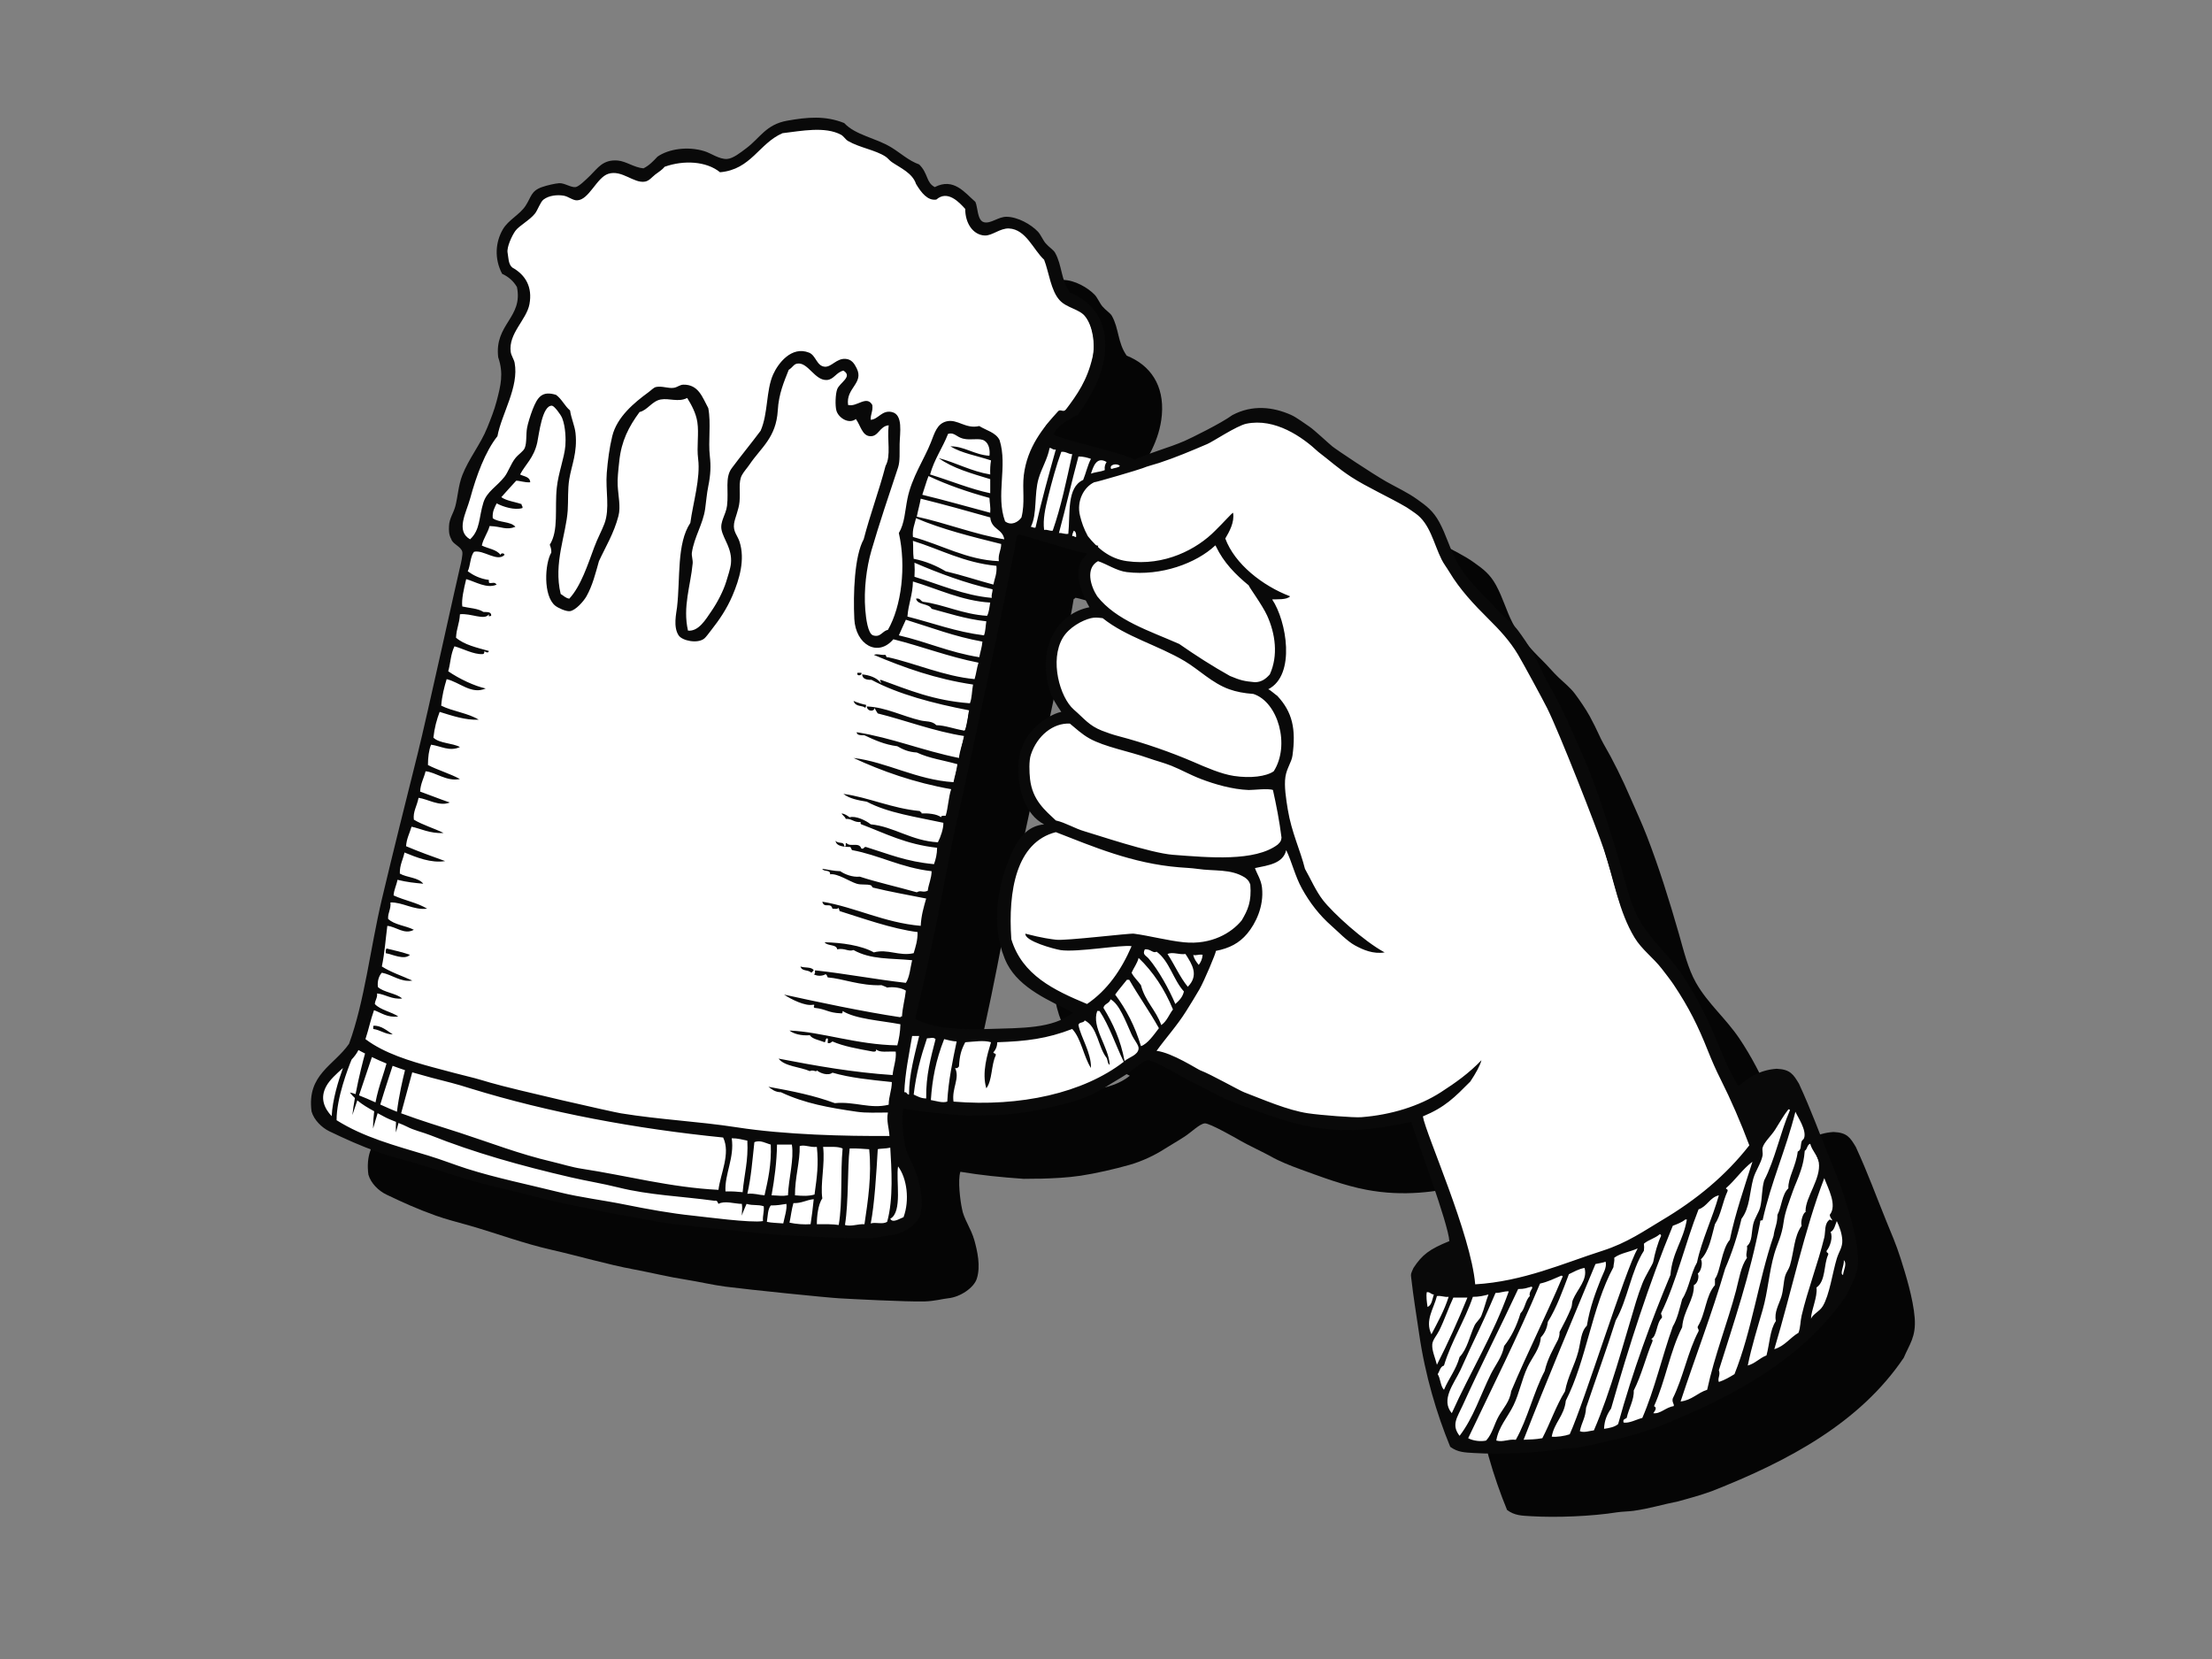 <?xml version="1.0" encoding="utf-8"?>
<!-- Generator: Adobe Illustrator 17.0.0, SVG Export Plug-In . SVG Version: 6.00 Build 0)  -->
<!DOCTYPE svg PUBLIC "-//W3C//DTD SVG 1.1//EN" "http://www.w3.org/Graphics/SVG/1.1/DTD/svg11.dtd">
<svg version="1.1" id="Layer_1" xmlns="http://www.w3.org/2000/svg" xmlns:xlink="http://www.w3.org/1999/xlink" x="0px" y="0px"
	 width="800px" height="600px" viewBox="0 0 800 600" enable-background="new 0 0 800 600" xml:space="preserve">
<rect x="0" y="0" width="800" height="600" fill="#808080" stroke="none"/>
<g>
	<g>
		<path fill="#050505" d="M692.476,476.62c-0.539-6.872-3.197-15.549-5.082-21.456c-1.7-5.346-3.341-8.995-5.082-13.285
			c-3.929-9.626-6.641-17.335-11.146-27.102c-2.023-3.354-3.133-5.176-8.059-5.378c-6.266,0.424-10.123,3.248-13.846,6.208
			c-3.723-5.794-6.134-12.496-9.042-19.208c-3.159-7.311-6.92-14.5-11.015-20.603c-4.931-7.395-11.544-12.836-15.809-20.342
			c-2.963-5.224-4.467-11.682-6.218-17.8c-3.476-12.115-7.221-24.056-11.576-35.302c-1.802-4.653-3.944-9.219-5.935-13.833
			c-2.943-6.843-6.349-13.725-9.735-19.526c-1.315-2.241-2.062-4.579-4.97-9.943c-1.44-2.639-3.813-6.061-5.349-8.107
			c-1.613-2.171-3.963-4.063-5.932-5.923c-2.088-1.991-3.963-4.297-5.926-6.214c-3.964-3.884-8.123-8.427-10.736-13.571
			c-2.299-4.499-3.393-8.853-5.929-13.551c-2.203-4.06-4.688-5.881-7.908-8.18c-3.663-2.639-7.478-4.329-11.298-6.507
			c-5.089-2.886-18.011-11.505-19.493-12.708c-1.219-0.991-6.618-6.035-8.19-7.068c-1.783-1.155-4.627-3.389-6.798-4.345
			c-6.362-2.822-13.892-3.771-21.164,0.121c-3.97,2.905-15.116,8.392-17.229,9.319c-6.086,2.639-12.82,4.313-18.079,6.766
			c-4.316-2.469-23.774-6.516-29.369-9.033c1.661-3.787,5.566-5.346,9.033-7.347c3.902-5.823,8.805-13.33,9.604-22.584
			c0.933-10.806-4.223-18.102-12.708-21.481c-3.326-4.711-2.758-9.781-5.365-14.395c-0.603-1.059-2.142-1.934-3.393-3.396
			c-1.032-1.196-1.786-3.146-2.822-4.233c-2.492-2.61-7.253-5.307-11.303-5.364c-3.004-0.039-5.724,2.61-8.189,1.975
			c-2.476-0.641-2.216-5.557-3.108-7.343c-3.867-3.38-7.85-8.873-14.686-5.365c-3.223-1.671-2.299-4.891-5.644-8.197
			c-3.854-1.356-6.666-4.085-10.171-6.215c-5.695-3.444-12.865-4.37-16.947-8.751c-6.801-2.744-13.368-2.136-20.616-0.853
			c-7.641,1.366-9.77,6.167-14.693,9.896c-2.19,1.657-4.906,3.835-7.061,3.947c-2.815,0.148-5.784-2.087-8.189-2.825
			c-5.984-1.828-12.868-0.847-16.947,1.981c-1.501,1.61-3.008,3.21-5.086,4.233c-3.351-0.286-6.295-2.575-9.318-2.819
			c-5.362-0.449-7.282,2.819-9.886,5.361c-1.79,1.754-4.227,4.127-5.361,4.239c-1.757,0.179-4.05-1.533-5.935-1.411
			c-1.357,0.09-4.358,0.754-6.211,1.411c-3.992,1.407-3.826,3.543-5.933,6.779c-2.087,3.2-6.22,5.102-8.193,8.472
			c-2.697,4.608-3.181,10.601-0.289,16.094c2.325,1.074,4.121,2.665,5.375,4.81c2.299,11.099-8.225,13.388-6.782,25.422
			c2.033,5.897,0.875,10.278-0.561,15.809c-0.869,3.354-2.232,6.711-3.393,9.61c-2.405,5.997-6.734,11.269-9.033,17.223
			c-1.484,3.835-1.6,7.834-2.543,11.294c-0.667,2.437-2.161,4.371-2.264,7.068c-0.058,1.578-0.096,3.098,0.85,4.803
			c0.462,1.696,3.505,2.607,3.957,4.515c0.231,1.017-0.458,4.153-0.849,5.647c-0.677,2.591-11.993,54.173-15.254,67.23
			c-4.355,17.425-8.95,35.712-12.993,52.817c-4.133,17.435-6.257,36.995-11.868,52.255c-5.455,7.879-15.319,11.089-13.558,24.454
			c0.894,3.168,3.749,5.89,6.477,7.199c5.891,2.825,11.156,5.214,17.819,7.603c4.057,1.453,7.863,2.357,12.429,3.671
			c9.924,2.861,19.262,6.404,29.655,8.757c9.335,2.123,20.237,5.314,29.651,7.052c6.728,1.26,12.503,2.732,18.647,3.674
			c4.967,0.78,9.735,1.941,14.404,2.549c8.921,1.154,36.677,3.973,41.243,4.233c3.685,0.221,24.354,1.292,30.778,1.128
			c3.665-0.096,6.609-0.939,8.478-1.128c4.614-0.446,9.424-3.906,10.447-7.058c1.491-4.567,0.179-10.123-0.843-13.846
			c-1.212-4.403-3.941-7.879-4.522-11.576c-0.571-2.624-1.581-10.213-0.561-13.282c7.448,1.241,14.632,1.972,22.879,2.549
			c3.123-0.064,4.73-0.032,6.349-0.064c4.284-0.116,9.354-0.327,14.263-1.065c5.532-0.837,12.525-2.447,17.797-3.957
			c4.614-1.315,9.28-3.607,12.432-5.654c1.86-1.202,4.586-2.716,7.34-4.518c2.511-1.625,5.48-4.662,7.34-4.8
			c1.732-0.122,11.602,5.506,13.279,6.496c1.658,0.984,8.795,4.422,10.454,5.371c3.386,1.943,7.368,3.479,11.011,4.81
			c7.603,2.745,15.59,5.801,23.726,7.344c13.612,2.543,24.887,0.814,36.713-1.706c2.203,6.827,13.484,36.918,13.815,43.126
			c-7.238,2.924-9.803,4.906-12.958,9.7c-0.994,2.168-0.994,2.168-0.856,3.386c0.866,7.548,1.825,13.073,2.832,20.051
			c2.219,15.462,6.41,29.305,11.294,41.231c2.752,2.065,5.327,2.065,8.754,2.268c9.226,0.545,21.924,0.041,31.076-1.42
			c1.683-0.26,4.309-0.296,5.97-0.539c5.949-0.843,10.701-2.369,16.059-3.402c4.71-1.34,6.961-1.844,12.14-3.682
			c27.856-10.934,53.692-24.835,69.487-48.289C690.513,486.272,693.018,483.534,692.476,476.62z M351.563,391.33
			c3.364-14.234,6.224-27.199,9.078-41.693c0.969-4.9,4.765-25.041,5.894-29.491c0.891-3.511,20.048-91.415,21.747-103.375
			c0.067-0.308,0.564-0.192,0.564-0.567c1.517-0.129,20.635,6.387,24.858,6.775c-0.718,1.478-2.027,2.161-2.549,3.672
			c-1.889,5.525,1.264,12.025,3.393,15.828c-11.445,2.251-18.996,14.299-14.404,29.937c0.831,2.803,2.735,5.759,4.24,7.904
			c-3.034,0.619-6.295,2.861-8.543,4.698c-3.992,3.655-6.773,8.254-6.994,14.785c-0.288,8.514,2.559,17.727,9.325,21.186
			c-4.983,0.538-8.244,3.396-11.303,9.328c-3.883,8.546-7.093,19.612-5.08,31.919c0.491,3.033,1.776,6.859,3.033,9.27
			c4.644,8.889,15.466,13.333,23.797,17.55c-7.308,5.945-18.672,5.541-30.505,5.945C369.331,395.297,358.335,395.101,351.563,391.33
			z"/>
	</g>
	<path fill="#FFFFFF" d="M667.862,454.017c-0.548-6.92-3.508-16.255-4.948-20.74c-1.315-4.159-2.607-7.253-3.963-10.544
		l-1.029-2.495l-3.46-8.709c-2.337-5.948-4.541-11.569-7.548-18.101c-1.763-2.924-2.177-3.511-5.162-3.656
		c-5.102,0.388-8.283,2.624-11.891,5.493l-2.786,2.225l-1.93-2.991c-3.047-4.743-5.262-10.089-7.414-15.232l-1.863-4.428
		c-3.229-7.491-6.943-14.446-10.739-20.115c-2.097-3.146-4.608-6.012-7.035-8.789c-3.146-3.608-6.394-7.331-8.904-11.749
		c-2.674-4.714-4.198-10.203-5.676-15.501l-0.827-2.988c-4.05-14.106-7.709-25.253-11.493-35.033
		c-1.212-3.13-2.613-6.304-3.972-9.376l-1.912-4.355c-2.969-6.891-6.365-13.683-9.565-19.173c-0.657-1.122-1.177-2.245-1.78-3.553
		c-0.737-1.6-1.661-3.572-3.236-6.474c-1.318-2.421-3.562-5.669-5.095-7.718c-1.036-1.379-2.54-2.745-3.99-4.069
		c-0.535-0.465-1.068-0.969-1.581-1.456c-1.209-1.145-2.328-2.354-3.402-3.54c-0.885-0.959-1.728-1.885-2.568-2.696
		c-3.732-3.675-8.392-8.607-11.342-14.398c-1.145-2.251-2.011-4.435-2.825-6.538c-0.936-2.367-1.812-4.624-3.072-6.965
		c-1.876-3.453-3.899-4.906-6.958-7.099c-2.309-1.658-4.72-2.924-7.267-4.275c-1.221-0.657-2.478-1.315-3.742-2.03
		c-5.271-3.008-18.278-11.682-19.929-13.016c-0.474-0.391-1.382-1.187-2.524-2.226c-1.6-1.43-4.572-4.095-5.393-4.631
		c-0.565-0.375-1.193-0.821-1.866-1.292c-1.437-1.017-3.229-2.268-4.483-2.828c-4.531-2.008-11.345-3.63-18.182-0.064
		c-4.428,3.159-15.478,8.588-17.627,9.515c-3.037,1.315-6.172,2.388-9.209,3.427c-3.191,1.088-6.211,2.113-8.786,3.316l-1.507,0.705
		l-1.459-0.827c-1.927-1.116-8.959-2.982-14.606-4.502c-5.983-1.594-11.624-3.11-14.481-4.396l-2.908-1.308l1.283-2.915
		c1.834-4.175,5.483-6.16,8.715-7.92c0.347-0.189,0.686-0.366,1.013-0.561c3.466-5.185,7.933-12.137,8.645-20.449
		c0.773-8.824-2.921-15.119-10.684-18.191l-0.885-0.359l-0.561-0.779c-2.171-3.088-2.938-6.257-3.617-9.033
		c-0.487-2.014-0.952-3.925-1.902-5.615c-0.135-0.176-0.593-0.577-0.936-0.869c-0.615-0.529-1.388-1.187-2.109-2.03
		c-0.684-0.799-1.219-1.722-1.69-2.536c-0.346-0.609-0.744-1.292-1.019-1.584c-1.972-2.062-5.984-4.323-9.021-4.361
		c-0.731-0.016-1.709,0.404-2.744,0.843c-1.706,0.732-3.835,1.633-6.202,1.023c-3.652-0.943-4.389-4.954-4.826-7.359
		c-0.071-0.391-0.161-0.894-0.25-1.267c-0.388-0.359-0.78-0.724-1.158-1.08c-3.9-3.707-5.83-5.032-9.293-3.258l-1.466,0.763
		l-1.478-0.763c-2.754-1.44-3.652-3.617-4.38-5.378c-0.436-1.058-0.821-2.001-1.639-2.934c-2.587-1.048-4.698-2.552-6.743-4.005
		c-1.103-0.789-2.139-1.526-3.239-2.193c-2.033-1.219-4.422-2.161-6.734-3.056c-3.665-1.43-7.449-2.893-10.341-5.686
		c-5.57-2.081-11.15-1.715-18.259-0.439c-4.342,0.764-6.423,2.835-9.062,5.451c-1.276,1.26-2.591,2.575-4.255,3.825l-0.472,0.359
		c-2.514,1.908-5.365,4.079-8.353,4.239c-2.664,0.148-5.115-1.039-7.087-1.998c-0.837-0.397-1.619-0.779-2.222-0.959
		c-4.685-1.436-10.486-0.847-13.936,1.398c-1.526,1.623-3.274,3.402-5.721,4.615l-0.799,0.407l-0.894-0.074
		c-2.226-0.196-4.169-1.001-5.878-1.716c-1.27-0.529-2.479-1.032-3.444-1.122c-2.809-0.225-3.94,0.847-6.038,3.072
		c-0.417,0.465-0.862,0.927-1.334,1.398c-3.534,3.454-5.329,4.938-7.292,5.134c-1.639,0.164-3.097-0.388-4.383-0.875
		c-0.545-0.211-1.373-0.523-1.667-0.523c-1.011,0.068-3.72,0.661-5.349,1.235c-1.674,0.587-1.904,1.049-2.774,2.764
		c-0.375,0.757-0.852,1.706-1.536,2.745c-1.254,1.918-2.934,3.332-4.556,4.698c-1.443,1.219-2.803,2.354-3.546,3.64
		c-2.159,3.687-2.377,8.139-0.635,12.095c2.421,1.334,4.342,3.21,5.717,5.557l0.263,0.449l0.106,0.519
		c1.42,6.84-1.212,11.066-3.531,14.785c-1.994,3.184-3.71,5.945-3.229,10.617c2.168,6.606,0.882,11.528-0.596,17.217l-0.026,0.08
		c-0.901,3.479-2.241,6.827-3.428,9.774l-0.08,0.221c-1.279,3.184-3.02,6.109-4.698,8.937c-1.677,2.809-3.258,5.474-4.329,8.254
		c-0.776,1.998-1.141,4.207-1.494,6.326c-0.263,1.536-0.529,3.12-0.943,4.656c-0.314,1.139-0.753,2.146-1.141,3.056
		c-0.545,1.235-0.971,2.209-1.007,3.28c-0.051,1.43-0.058,2.209,0.436,3.104l0.192,0.359l0.029,0.097
		c0.189,0.186,0.564,0.471,0.824,0.683c1.16,0.894,2.739,2.129,3.232,4.223c0.32,1.366,0.026,3.772-0.866,7.193
		c-0.218,0.837-1.86,8.164-3.749,16.662c-3.72,16.703-9.354,41.972-11.496,50.533l-1,3.995
		c-4.053,16.226-8.244,33.003-11.983,48.779c-1.466,6.192-2.703,12.772-3.893,19.156c-2.158,11.521-4.39,23.431-8.078,33.458
		l-0.144,0.388l-0.234,0.343c-1.786,2.581-3.919,4.63-5.971,6.612c-4.46,4.29-7.994,7.703-7.077,15.338
		c0.715,2.196,2.918,4.11,4.714,4.973c6.086,2.924,11.137,5.191,17.508,7.475c2.722,0.975,5.409,1.722,8.257,2.485l3.976,1.122
		c3.64,1.055,7.237,2.199,10.716,3.316c6.025,1.924,12.266,3.915,18.765,5.393c3.643,0.827,7.424,1.796,11.429,2.809
		c6.111,1.562,12.426,3.187,18.104,4.226c2.815,0.529,5.47,1.088,8.036,1.626c3.595,0.77,6.997,1.494,10.508,2.03
		c2.264,0.359,4.489,0.789,6.645,1.193c2.668,0.529,5.191,1.017,7.683,1.34c8.747,1.139,36.482,3.957,41.009,4.217
		c2.963,0.18,24.075,1.286,30.518,1.122c2.136-0.058,4.008-0.407,5.66-0.705c0.965-0.18,1.799-0.334,2.582-0.407
		c3.607-0.359,7.163-3.184,7.709-4.858c1.151-3.55,0.131-8.269-0.892-11.992c-0.491-1.771-1.308-3.476-2.107-5.118
		c-1.032-2.146-2.107-4.371-2.488-6.814l0.029,0.186c-0.016-0.1-2.056-10.188-0.474-14.975l0.869-2.607l2.706,0.439
		c6.734,1.122,13.657,1.885,22.447,2.501c1.722-0.032,3.008-0.032,4.047-0.032c0.792-0.016,1.478-0.016,2.148-0.016
		c3.88-0.106,8.969-0.308,13.856-1.039c4.944-0.747,11.772-2.261,17.393-3.867c4.537-1.286,8.95-3.569,11.557-5.256
		c0.875-0.561,1.901-1.18,2.995-1.831c1.338-0.802,2.851-1.706,4.349-2.681c0.721-0.478,1.574-1.151,2.398-1.802
		c2.184-1.716,4.242-3.348,6.465-3.511c1.097-0.096,2.497,0.099,8.382,3.188c2.842,1.478,5.792,3.168,6.766,3.745
		c0.782,0.462,3.258,1.696,5.435,2.793c2.213,1.106,4.121,2.056,4.974,2.543c3.158,1.821,6.92,3.267,10.514,4.582l2.046,0.741
		c6.894,2.517,14.022,5.118,21.177,6.458c13.561,2.549,24.947,0.567,35.456-1.674l2.838-0.603l0.895,2.748
		c0.545,1.706,1.719,5.019,3.071,8.853c5.589,15.812,10.634,30.386,10.887,35.1l0.122,2.274l-2.129,0.859
		c-6.824,2.781-8.796,4.46-11.342,8.289c-0.231,0.487-0.423,0.927-0.516,1.155c0.016,0.097,0.032,0.202,0.035,0.308
		c0.593,5.191,1.228,9.392,1.908,13.859l0.917,6.093c1.908,13.391,5.525,26.698,10.716,39.582c1.463,0.86,2.963,0.981,5.593,1.139
		l0.743,0.031c9.335,0.552,21.825,0,30.373-1.382c1.026-0.164,2.261-0.234,3.45-0.318c0.936-0.064,1.902-0.121,2.572-0.227
		c3.483-0.494,6.628-1.257,9.665-1.982c1.962-0.462,3.986-0.949,6.09-1.373l2.844-0.795c2.953-0.814,5.092-1.398,8.937-2.764
		c22.883-8.985,51.219-22.42,67.779-46.861c0.449-1.029,0.898-1.95,1.337-2.851C667.13,460.69,668.211,458.486,667.862,454.017z
		 M393.759,222.767c-4.393,0.879-8.107,3.479-10.454,7.346c-3.011,4.964-3.534,11.55-1.485,18.538
		c0.715,2.421,2.498,5.137,3.791,6.971l2.819,4.021l-4.82,0.975c-1.88,0.382-4.384,1.78-7.064,3.973
		c-3.845,3.527-5.724,7.491-5.891,12.48c-0.24,7.003,2.011,15.347,7.574,18.214l9.585,4.906l-10.713,1.139
		c-3.079,0.34-5.746,1.738-8.742,7.538c-4.797,10.595-6.368,20.41-4.801,29.995c0.424,2.616,1.565,6.102,2.713,8.289
		c3.605,6.913,11.958,11.024,19.327,14.664l3.066,1.517c0,0,4.47,2.228,4.454,2.219l-3.883,3.146
		c-7.346,5.987-17.665,6.256-28.584,6.547l-3.835,0.106c-9.181,0.308-20.686,0.122-28.225-4.078l-2.123-1.18l0.558-2.364
		c3.591-15.216,6.377-28.035,9.056-41.58l1.036-5.336c1.591-8.28,3.999-20.783,4.89-24.31c1.065-4.207,20.019-91.351,21.68-103.048
		l0.022-0.128l0.032-0.122c0.064-0.301,0.211-0.724,0.5-1.155l0.003-1.632l2.896-0.263c1.154-0.112,2.494,0.227,11.024,2.821
		c5.249,1.584,12.432,3.768,14.426,3.938l4.621,0.439l-2.023,4.179c-0.52,1.071-1.177,1.818-1.713,2.411
		c-0.327,0.372-0.606,0.689-0.68,0.901c-1.613,4.713,1.972,11.108,3.152,13.195l2.17,3.874L393.759,222.767z"/>
	<g>
		<path fill="#090909" d="M311.531,243.337c-0.478,0-0.943,0-1.417,0C309.629,244.688,311.916,244.38,311.531,243.337z"/>
		<path fill="#090909" d="M312.935,256.046c0.087-0.376,0.401-0.536,0.279-1.122c-1.065-0.17-3.091-0.78-4.515-1.415
			C309.418,255.859,312.16,254.98,312.935,256.046z"/>
		<path fill="#090909" d="M139.514,344.737c2.316,0.366,6.776,2.639,8.754,0.577c-2.658-0.927-5.557-1.594-8.468-2.267
			C139.473,343.381,139.482,344.048,139.514,344.737z"/>
		<path fill="#090909" d="M289.492,349.538c0.642,1.918,2.52,0.959,3.954,2.26c0.292-0.276,0.574-0.561,0.85-0.846
			C293.625,349.557,290.961,350.141,289.492,349.538z"/>
		<path fill="#090909" d="M134.993,372.142c2.646,0.372,4.14,1.885,7.064,1.975c-1.949-1.277-4.444-3.438-7.064-3.114
			C134.993,371.378,134.993,371.766,134.993,372.142z"/>
		<path fill="#090909" d="M671.928,453.766c-0.548-6.865-3.2-15.542-5.086-21.465c-1.696-5.336-3.345-8.991-5.086-13.266
			c-3.915-9.645-6.638-17.354-11.143-27.112c-2.017-3.354-3.136-5.176-8.061-5.387c-6.266,0.433-10.121,3.251-13.84,6.224
			c-3.726-5.801-6.144-12.496-9.039-19.214c-3.165-7.32-6.933-14.5-11.018-20.608c-4.929-7.388-11.55-12.82-15.821-20.346
			c-2.96-5.214-4.455-11.682-6.202-17.79c-3.483-12.114-7.228-24.05-11.585-35.308c-1.803-4.647-3.944-9.213-5.936-13.843
			c-2.937-6.834-6.352-13.715-9.729-19.516c-1.311-2.235-2.062-4.576-4.977-9.944c-1.434-2.633-3.816-6.06-5.339-8.109
			c-1.613-2.161-3.973-4.063-5.935-5.923c-2.094-1.988-3.97-4.281-5.932-6.205c-3.957-3.877-8.116-8.427-10.733-13.567
			c-2.299-4.512-3.399-8.851-5.929-13.561c-2.203-4.062-4.688-5.881-7.911-8.18c-3.659-2.626-7.465-4.316-11.3-6.494
			c-5.076-2.892-18.009-11.512-19.487-12.721c-1.219-0.975-6.622-6.038-8.19-7.07c-1.776-1.151-4.631-3.38-6.798-4.339
			c-6.362-2.825-13.895-3.768-21.167,0.116c-3.97,2.924-15.11,8.401-17.226,9.318c-6.083,2.639-12.814,4.313-18.079,6.785
			c-4.313-2.488-23.771-6.515-29.372-9.042c1.667-3.796,5.576-5.346,9.033-7.347c3.909-5.823,8.805-13.329,9.607-22.594
			c0.939-10.796-4.217-18.101-12.711-21.462c-3.325-4.72-2.754-9.79-5.365-14.414c-0.596-1.055-2.142-1.924-3.389-3.379
			c-1.032-1.202-1.783-3.152-2.822-4.242c-2.492-2.607-7.247-5.31-11.307-5.361c-3.004-0.049-5.717,2.616-8.189,1.969
			c-2.473-0.635-2.21-5.541-3.101-7.347c-3.867-3.379-7.85-8.872-14.686-5.355c-3.22-1.681-2.299-4.896-5.65-8.196
			c-3.841-1.366-6.66-4.095-10.168-6.224c-5.695-3.428-12.865-4.37-16.944-8.742c-6.801-2.744-13.362-2.145-20.622-0.852
			c-7.632,1.366-9.764,6.166-14.689,9.889c-2.19,1.655-4.903,3.832-7.061,3.948c-2.809,0.164-5.778-2.081-8.193-2.812
			c-5.974-1.834-12.865-0.853-16.937,1.966c-1.51,1.61-3.014,3.21-5.086,4.242c-3.357-0.276-6.301-2.575-9.328-2.828
			c-5.358-0.439-7.279,2.828-9.88,5.371c-1.796,1.748-4.233,4.117-5.368,4.239c-1.757,0.173-4.05-1.543-5.929-1.411
			c-1.363,0.086-4.361,0.753-6.218,1.411c-3.989,1.408-3.822,3.543-5.932,6.775c-2.091,3.194-6.218,5.095-8.187,8.476
			c-2.7,4.598-3.178,10.594-0.289,16.103c2.322,1.071,4.121,2.649,5.368,4.791c2.299,11.098-8.225,13.407-6.775,25.422
			c2.033,5.897,0.875,10.293-0.565,15.818c-0.875,3.364-2.228,6.712-3.393,9.604c-2.408,6.012-6.737,11.275-9.032,17.222
			c-1.482,3.842-1.604,7.831-2.546,11.31c-0.657,2.421-2.161,4.355-2.258,7.058c-0.064,1.568-0.106,3.098,0.846,4.804
			c0.458,1.696,3.498,2.607,3.957,4.515c0.23,1.007-0.459,4.152-0.85,5.656c-0.674,2.582-11.996,54.157-15.251,67.22
			c-4.351,17.419-8.946,35.712-12.996,52.807c-4.13,17.444-6.253,36.998-11.862,52.255c-5.461,7.889-15.327,11.098-13.561,24.463
			c0.891,3.158,3.752,5.881,6.477,7.205c5.891,2.813,11.15,5.218,17.819,7.587c4.053,1.463,7.86,2.357,12.422,3.682
			c9.924,2.87,19.262,6.394,29.661,8.751c9.328,2.129,20.234,5.314,29.651,7.068c6.725,1.25,12.503,2.712,18.644,3.665
			c4.964,0.785,9.739,1.94,14.408,2.543c8.918,1.151,36.67,3.973,41.237,4.239c3.691,0.211,24.36,1.283,30.78,1.129
			c3.665-0.09,6.612-0.943,8.478-1.129c4.614-0.456,9.424-3.915,10.447-7.058c1.488-4.566,0.179-10.133-0.843-13.846
			c-1.216-4.393-3.944-7.889-4.521-11.576c-0.567-2.623-1.581-10.22-0.564-13.275c7.448,1.235,14.635,1.966,22.882,2.536
			c3.133-0.067,4.727-0.019,6.352-0.067c4.281-0.097,9.351-0.318,14.263-1.055c5.528-0.847,12.522-2.453,17.8-3.957
			c4.614-1.325,9.273-3.614,12.422-5.647c1.862-1.218,4.582-2.722,7.339-4.518c2.517-1.639,5.484-4.662,7.353-4.807
			c1.722-0.131,11.595,5.506,13.269,6.5c1.654,0.982,8.795,4.419,10.454,5.362c3.386,1.949,7.368,3.476,11.011,4.81
			c7.609,2.761,15.588,5.807,23.726,7.343c13.609,2.549,24.877,0.827,36.716-1.706c2.2,6.833,13.478,36.924,13.815,43.123
			c-7.238,2.94-9.809,4.906-12.971,9.7c-0.982,2.178-0.982,2.178-0.844,3.396c0.86,7.542,1.815,13.064,2.832,20.051
			c2.212,15.453,6.41,29.305,11.297,41.241c2.754,2.046,5.323,2.046,8.747,2.258c9.219,0.545,21.934,0.041,31.073-1.415
			c1.686-0.275,4.309-0.298,5.971-0.535c5.954-0.862,10.703-2.373,16.062-3.422c4.713-1.34,6.958-1.844,12.143-3.662
			c27.853-10.938,53.689-24.845,69.481-48.308C669.969,463.408,672.473,460.68,671.928,453.766z M405.011,168.498
			c-0.299,0.615-1.889,0.699-3.108,1.122C400.945,168.074,403.93,167.36,405.011,168.498z M400.214,167.084
			c-0.478,0.827-0.824,1.478-0.664,2.94c-1.828,0.731-3.142,0.577-4.99,1.292C395.365,168.864,396.535,164.923,400.214,167.084z
			 M394.56,165.945c-1.205,2.293-1.802,5.169-2.821,7.628c-6.013,2.755-4.618,12.035-5.368,19.49
			c-1.446,0.221-2.056-0.388-3.393-0.282c2.466-9.117,4.595-18.563,7.061-27.68C391.848,165.086,393.22,165.509,394.56,165.945z
			 M393.999,219.615c-11.451,2.26-19.005,14.308-14.404,29.94c0.824,2.819,2.739,5.775,4.233,7.904
			c-3.031,0.615-6.291,2.86-8.543,4.694c-3.999,3.656-6.766,8.263-6.991,14.796c-0.292,8.523,2.559,17.72,9.325,21.186
			c-4.983,0.529-8.244,3.389-11.3,9.319c-3.884,8.555-7.096,19.615-5.086,31.922c0.497,3.03,1.78,6.856,3.04,9.27
			c4.644,8.889,15.462,13.346,23.8,17.557c-7.318,5.939-18.682,5.541-30.509,5.939c-8.783,0.292-19.784,0.096-26.554-3.672
			c3.357-14.234,6.221-27.192,9.084-41.696c0.965-4.891,4.752-25.031,5.891-29.482c0.885-3.517,20.041-91.424,21.747-103.372
			c0.074-0.311,0.561-0.189,0.561-0.577c1.514-0.131,20.635,6.394,24.855,6.792c-0.709,1.462-2.02,2.151-2.543,3.662
			C388.718,209.331,391.867,215.831,393.999,219.615z M394.56,223.566c1.376-0.311,2.351-0.228,4.24,0
			c8.523,6.814,19.823,9.7,29.658,15.533c5.159,3.069,9.969,7.994,16.1,10.178c2.623,0.927,5.198,1.424,8.748,1.7
			c8.943,2.892,13.365,18.588,7.353,27.965c-2.72,1.898-8.392,2.597-14.408,1.686c-4.63-0.705-10.062-3.085-14.686-5.092
			c-7.85-3.379-17.345-6.75-27.112-9.318c-1.87-0.487-3.983-1.193-5.935-1.966c-4.672-1.854-6.291-4.259-10.169-7.638
			c-4.996-4.345-8.84-17.826-3.953-25.98C386.647,226.872,391.45,224.312,394.56,223.566z M397.113,202.953
			c3.306,1.08,6.718,3.508,10.447,3.957c12.394,1.495,25.092-3.219,31.913-9.604c0.237-0.058,0.263,0.116,0.282,0.276
			c2.793,5.874,7.106,10.22,11.861,14.129c0,0.462,4.91,7.067,6.667,10.944c2.937,6.467,4.091,14.378,0.959,21.253
			c-1.507,1.674-2.976,2.761-5.365,2.825c-3.951-0.372-5.195-0.657-9.04-2.258c-6.397-3.575-12.474-7.481-18.361-11.585
			c-10.829-4.784-22.77-8.482-29.648-17.223C394.425,212.012,392.476,205.48,397.113,202.953z M415.465,346.719
			c-1.045-1.225-2.402-1.405-1.415-3.386c2.161-0.18,2.966,1.616,4.236,0.843c4.688,3.412,6.022,10.171,9.89,14.398
			c-0.455,2.087-1.767,3.332-3.107,4.534C422.83,357.779,418.947,350.807,415.465,346.719z M424.221,365.081
			c-1.43,1.86-2.241,4.332-4.239,5.646c-1.872-5.377-5.871-8.629-7.336-14.41c-1.065-1.577-2.524-2.748-3.393-4.518
			c0.792-1.843,2.007-3.267,2.54-5.361C417.08,351.497,421.191,357.754,424.221,365.081z M422.243,345.023
			c1.914-0.863,4.166,0.34,6.5,0c2.405,3.752,4.967,7.661,0.841,11.861C426.701,353.373,424.786,348.874,422.243,345.023z
			 M431.565,345.315c0.69,0.472,2.02-0.292,3.386,0c-0.135,1.543-0.67,2.706-1.414,3.656
			C432.716,347.915,431.85,346.908,431.565,345.315z M428.175,340.79c-5.74-0.577-12.327-2.341-18.079-3.114
			c-1.578-0.202-24.611,2.61-28.077,2.197c-1.645-0.189-5.095-0.603-11.182-2.197c-0.298,2.7,10.473,5.574,12.705,5.933
			c5.92,0.927,22.389-2.04,25.711-1.405c-3.717,8.619-8.761,15.898-16.104,20.904c-11.971-4.983-23.457-10.45-27.394-23.447
			c-1.202-17.402,1.751-35.017,16.098-38.704c13.327,5.166,27.625,11.339,44.623,12.715c2.37,0.186,4.554,0.282,6.503,0.558
			c6.468,0.943,12.022-0.096,17.23,3.113c0.811,0.626,1.433,1.039,1.978,2.543c0.51,6.224-0.885,9.229-3.113,12.991
			C445.404,337.378,438.164,341.787,428.175,340.79z M424.221,309.154c-8.151-0.625-28.173-7.417-31.915-8.476
			c-3.624-1.029-6.901-3.152-10.454-3.953c-3.813-3.601-8.459-7.298-9.322-14.975c-0.286-2.565-0.43-6.574,0.285-8.757
			c2.27-6.971,8.132-11.602,14.119-11.294c2.1,1.706,4.236,3.777,7.064,5.361c5.467,3.081,14.519,4.698,21.19,7.071
			c2.802,0.997,5.679,1.706,8.468,2.819c3.653,1.468,6.651,3.242,10.733,4.8c4.823,1.853,11.294,3.755,17.226,3.967
			c1.379,0.048,7.106-0.683,8.761,0c1.238,5.532,2.35,11.194,3.101,17.223c-0.154,1.218-0.305,1.494-1.408,2.543
			C453.803,311.671,437.366,310.154,424.221,309.154z M358.412,166.516c-0.27,1.517-0.35,3.232-0.282,5.086
			c-7.01-1.187-12.179-4.211-18.644-5.933c5.06,3.688,11.951,5.567,18.644,7.623c0,1.705,0,3.396,0,5.086
			c-6.952-1.43-14.606-4.598-21.75-6.775c1.507-5.557,4.521-9.604,6.5-14.69c2.255-0.657,2.918,1.055,5.355,1.706
			c3.008,0.78,6.112-0.423,7.914,0.837c1.587,1.097,1.943,3.438,1.703,5.371c-5.358-0.311-9.283-3.517-14.129-3.396
			C347.814,163.932,353.48,164.858,358.412,166.516z M357.851,180.084c0.061,1.802,0.452,3.306,0.279,5.361
			c-8.2-2.161-16.21-4.502-24.572-6.5c0.785-2.225,1.405-4.614,2.257-6.775C342.577,175.38,350.011,177.928,357.851,180.084z
			 M358.13,187.135c0.443,4.451,4.473,4.053,5.079,7.914c-10.447-1.706-20.888-5.843-31.633-8.19c0.407-2.235,1.03-4.249,1.417-6.5
			C340.891,182.318,349.809,184.762,358.13,187.135z M362.087,196.745c0.003,2.347-1.157,3.543-0.853,6.208
			c-11.669-0.472-20.769-5.971-31.062-8.751c-0.263-2.893,0.651-4.615,1.122-6.792C340.66,191.432,351.377,194.074,362.087,196.745z
			 M360.381,204.649c0.24,2.876-0.677,4.582-1.12,6.775c-5.791-1.558-11.287-3.402-17.232-4.807
			c-3.364-1.985-7.096-3.633-11.579-4.518c-0.324-2.559-0.083-3.967-0.278-6.494C340.163,198.704,348.491,203.463,360.381,204.649z
			 M330.732,203.514c8.876,3.835,18.521,7.417,28.241,9.617c0.035,1.155-0.487,1.757-0.282,3.098
			c-9.909-0.837-19.009-4.9-27.958-7.629C330.838,206.39,330.838,205.74,330.732,203.514z M358.13,217.925
			c-0.305,1.683-0.436,3.517-1.132,4.793c-8.709-0.519-15.809-4.133-23.158-5.069c-0.959-0.276-1.001-1.453-2.546-1.139
			c0.619,2.488,4.614,1.604,5.643,3.675c5.063,1.315,12.436,3.777,19.779,4.515c-0.279,1.706-0.27,3.682-0.853,5.086
			c-10.198-1.283-18.49-4.483-27.673-6.792c0.317-4.566,1.902-7.862,1.982-12.688C339.159,212.977,347.959,217.341,358.13,217.925z
			 M355.305,232.047c-0.183,2.087-0.782,3.735-1.135,5.643c-11.127-1.818-18.657-5.483-29.087-7.904
			c0.846-1.882,1.661-3.8,2.543-5.653C336.693,226.929,345.246,230.242,355.305,232.047z M387.788,193.92
			c-0.032-0.872,0.346-1.344,0.561-1.985c0.741,0.301,0.924,1.149,0.85,2.268C388.516,194.317,388.583,193.683,387.788,193.92z
			 M387.788,164.255c-2.078,9.508-4.057,19.109-7.064,27.679c-1.283,0.154-1.754-0.493-3.104-0.282
			c-0.504-3.796,0.445-7.93,1.411-11.845c1.398-5.679,2.989-11.441,4.797-16.396C385.604,163.232,386.22,164.223,387.788,164.255z
			 M381.853,162.559c-2.588,9.287-5.195,18.531-7.343,28.247c-0.866,0.211-1.026-0.292-1.693-0.276
			c2.373-4.695,1.11-11.765,2.822-17.515c1.112-3.755,3.268-7.119,3.957-11.018C380.522,162.014,380.669,162.803,381.853,162.559z
			 M170.016,180.359c2.276-8.37,5.467-17.031,9.889-22.604c1.485-8.059,7.863-17.807,6.218-26.548
			c-0.244-1.254-1.244-2.617-1.42-3.951c-0.885-6.644,5.727-11.602,6.779-17.229c1.158-6.167-1.376-10.605-6.211-13.276
			c-1.465-1.228-1.356-3.601-1.693-5.371c-0.375-1.975,1.613-6.246,2.828-7.904c1.315-1.812,5.178-3.844,7.055-6.215
			c1.061-1.334,1.93-4.178,3.11-5.086c2.04-1.562,5.157-1.79,7.34-1.398c1.619,0.276,3.267,1.738,4.8,1.674
			c4.336-0.122,7.052-8.254,11.3-9.594c4.923-1.552,9.203,3.55,13.279,2.825c1.491-0.266,2.527-1.648,3.668-2.543
			c1.26-0.975,2.501-1.664,3.396-2.819c6.91-2.485,15.139-2.039,20.051,1.975c11.259-0.975,14.055-10.415,22.594-14.122
			c6.855-0.811,15.347-2.549,21.18,0.561c0.942,0.503,1.574,1.7,2.545,2.267c4.265,2.453,9.893,3.232,13.555,5.637
			c0.831,0.555,1.427,1.414,2.264,1.985c3.152,2.136,7.488,3.996,8.751,7.904c1.952,3.258,4.248,6.134,7.346,5.647
			c4.043-3.559,8.225,0.923,10.457,3.396c-0.051,5.07,2.767,9.408,7.051,9.601c2.665,0.116,5.583-2.696,8.757-2.543
			c6.167,0.301,8.77,7.664,12.715,11.303c1.767,4.515,2.395,11.162,5.643,14.68c2.607,2.825,7.158,3.143,9.328,5.939
			c2.454,3.152,3.688,9.765,2.534,14.68c-1.94,8.311-5.387,13.308-9.88,19.214c-0.552,0.641-1.818-0.552-2.546,0.276
			c-5.375,5.897-11.185,12.951-12.426,23.155c-0.609,5.044,0.526,9.928-0.847,15.258c-1.148,1.674-3.691,3.152-5.929,1.414
			c-3.45-9.408,0.99-19.987-1.979-29.369c-1.366-2.787-4.797-3.496-7.349-5.095c-4.98,1.186-7.856-2.681-11.858-1.69
			c-3.444,0.862-4.271,4.143-5.653,7.628c-2.36,6.006-6.917,12.618-8.469,20.337c-0.943,4.71-0.998,8.847-3.107,12.422
			c2.732,12.063,0.927,26.573-3.957,35.023c-2.075,0.382-2.601,2.844-5.361,1.981c-1.895-0.593-2.587-6.237-2.828-9.325
			c-0.558-7.087,0.391-15.03,2.258-21.465c2.71-9.308,6.509-20.634,9.607-29.931c0.757-2.289,0.503-5.467,0.561-8.482
			c0.077-3.989,1.357-10.643-2.819-11.569c-3.575-0.795-4.871,2.642-7.628,2.812c-0.121-2.081,0.869-3.078,0.565-5.361
			c-2.065-3.672-5.602,0.86-8.755,0c-0.888-6.15,5.82-7.834,3.104-13.276c-0.862-1.731-1.837-3.209-3.957-3.396
			c-3.37-0.275-5.134,3.053-7.626,2.828c-2.911-0.263-3.129-4.079-5.646-5.086c-6.371-2.536-11.24,3.963-12.991,7.911
			c-2.601,5.849-1.747,13.974-4.515,20.337c-3.498,4.688-7.282,9.27-10.454,13.557c-2.54,3.415-1.036,8.158-1.699,13.567
			c-0.401,3.268-2.595,5.721-1.975,8.745c0.695,3.402,3.902,6.76,3.389,12.143c-0.17,1.795-1.164,4.772-1.693,6.509
			c-1.055,3.428-3.165,7.523-5.365,10.723c-2.098,3.056-4.621,7.401-8.475,7.052c-1.969-8.594,0.927-16.223,1.693-24.284
			c0.128-1.289-0.459-2.754-0.282-3.948c0.846-5.679,3.992-10.219,4.797-15.818c0.385-2.681,0.571-5.457,1.132-8.189
			c0.86-4.191,0.956-7.376,0.571-10.739c-0.651-5.641,0.478-12.041-0.571-17.498c-2.123-3.886-3.508-8.597-9.036-8.485
			c-1.258,0.035-2.084,0.91-3.39,1.132c-2.014,0.33-4.306-0.757-6.496-0.285c-0.86,0.196-1.696,1.155-2.822,1.975
			c-4.922,3.613-11.281,8.795-12.99,15.815c-1.02,4.162-1.626,8.921-1.982,13.275c-0.513,6.436,1.206,12.853-0.847,18.361
			c-0.92,2.469-2.482,5.281-3.668,8.482c-2.302,6.176-4.839,14.138-9.042,18.637c-1.386-0.218-2.088-1.119-3.108-1.696
			c-2.7-11.114,1.972-21.471,2.543-30.232c0.238-3.63-0.045-7.603,0.565-11.29c0.833-5.086,3.008-9.7,2.26-16.656
			c-0.286-2.681-1.552-5.281-1.975-8.189c-1.95-1.626-2.998-4.169-5.089-5.654c-5.073-1.545-6.702,0.827-8.472,5.361
			c-0.795,2.046-1.709,5.044-1.975,6.5c-0.462,2.517-0.058,5.394-0.843,7.343c-0.51,1.25-2.193,2.193-3.389,3.671
			c-1.619,1.998-2.604,5.054-3.957,6.785c-2.767,3.534-6.375,5.304-7.625,9.319c-1.674,5.345-1.078,9.812-4.807,13.276
			C164.709,191.993,168.618,185.493,170.016,180.359z M118.046,392.76c1.276-2.305,3.655-4.386,5.99-6.516
			c-1.623,4.477-3.784,11.422-4.082,17.434C117.289,400.819,115.599,397.163,118.046,392.76z M275.938,441.62
			c-4.217,0.757-21.196-1.543-25.422-1.972c-7.822-0.805-16.171-2.319-24.291-3.957c-8.055-1.635-16.338-2.616-24.004-4.518
			c-11.313-2.802-22.896-5.175-33.333-8.482c-3.986-1.26-9.287-3.338-14.116-4.793c-12.199-3.672-23.22-6.58-33.038-12.756
			c-0.045-8.01,4.166-18.848,5.419-21.917c1.02-1.097,1.899-2.245,2.478-3.464c0.754,0.472,1.604,0.815,2.392,1.254
			c-0.635,2.283-2.232,8.344-3.422,14.686c-0.872-0.308-1.635-0.536-2.075-0.567c0.545,0.74,1.186,1.356,1.828,1.981
			c-0.368,2.097-0.699,4.191-0.904,6.16c0,0,0.751-2.251,1.776-5.314c1.793,1.51,3.861,2.719,6.102,3.948
			c-0.234,1.966-0.407,3.995-0.407,6.256c0,0,0.712-2.405,1.658-5.573c0.728,0.388,1.434,0.763,2.178,1.17
			c1.35,0.763,2.905,1.379,4.47,1.982c-0.077,1.366-0.103,2.664-0.029,3.819c0,0,0.372-1.366,0.93-3.422
			c1.026,0.414,2.081,0.821,3.014,1.308c2.655,1.389,5.695,2.008,8.469,3.104c16.004,6.352,32.515,10.999,50.841,15.248
			c5.593,1.302,11.409,2.219,17.229,3.672c11.095,2.77,22.729,3.161,34.741,4.803c1.074-0.228,1.097,0.593,1.417,1.129
			c2.254-1.277,5.759-0.026,8.468,0c0.263,1.731-0.026,2.267,0,4.242c0.439-1.552,1.148-2.806,1.694-4.242
			c2.645,0.741,3.771,0.106,6.214,0.853C276.428,438.345,275.768,439.558,275.938,441.62z M264.64,411.673
			c2.193-0.016,3.839,0.504,5.647,0.853c0.378,7.353-1.093,11.887-1.7,18.646c-2.238-0.195-3.386-0.34-6.211-0.275
			C262.024,424.592,265.689,418.702,264.64,411.673z M259.84,430.326c-17.419-0.875-33.102-5.149-49.431-7.635
			c-3.473-0.519-7.163-1.69-10.735-2.536c-11.986-2.809-22.402-6.904-33.326-10.454c-7.468-2.415-13.712-4.265-21.273-7.061
			c1.366-5.038,3.12-11.505,4.018-14.818c4.534,1.331,9.222,2.565,14.148,3.8c2.216,0.555,4.598,1.308,6.776,1.985
			c28.532,8.806,59.973,14.638,91.517,17.79C264.316,417.166,260.545,424.477,259.84,430.326z M143.561,402.088
			c-1.455-0.571-3.636-1.545-6.035-2.616c0.94-3.072,1.959-6.336,2.783-8.825c0.542-1.632,1.1-3.328,1.687-5.181
			c1.475,0.535,2.937,1.09,4.476,1.577C145.681,390.185,144.254,396.336,143.561,402.088z M138.312,389.47
			c-1.08,3.242-1.93,6.183-2.514,9.222c-2.12-0.952-4.22-1.869-5.954-2.536c1.7-5.06,3.816-11.358,4.665-13.859
			c1.706,0.827,3.464,1.625,5.278,2.341C139.271,386.376,138.857,387.838,138.312,389.47z M270.287,431.74
			c1.385-6.061,1.783-11.73,2.543-18.653c2.146-0.933,4.22,0.439,5.929,0.863c0.282,7.148-0.984,12.753-2.257,18.351
			C274.049,432.141,273.353,431.554,270.287,431.74z M283.277,442.466c-1.985-0.18-4.143-0.18-5.929-0.561
			c0.349-2.103,0.298-4.598,1.411-5.932c2.665-0.032,3.454-0.234,5.654-0.567C284.695,437.348,283.704,440.321,283.277,442.466z
			 M279.045,432.301c1.055-5.891,1.882-12.063,1.975-18.351c1.789,0,3.578,0,5.365,0c0.846,5.362-1.161,12.233-1.408,18.351
			C282.678,432.667,282.075,432.391,279.045,432.301z M293.163,442.742c-2.277,0.196-5.256-0.032-7.628-0.552
			c0.5-2.341,0.766-4.893,1.42-7.071c3.004,0.1,4.663-1.16,7.34-1.414C294.007,436.809,293.59,439.791,293.163,442.742z
			 M287.514,432.301c-0.052-6.4,1.853-12.227,1.699-17.8c1.825-0.609,3.605,0.52,6.215,0.292c0.671,6.484,0.049,10.701-0.843,17.226
			C292.461,432.635,290.28,432.545,287.514,432.301z M303.338,443.034c-2.081-0.324-4.826-0.301-7.911-0.292
			c-0.019-2.681,0.456-7.231,1.979-9.312c-0.795-5.198,1.036-12.349,0.286-18.637c2.488,0.032,5.316-0.244,7.054,0.571
			C303.89,424.201,304.787,434.366,303.338,443.034z M312.65,442.742c-2.549-0.1-4.801,0.959-7.054,0.292
			c1.385-8.805,0.833-20.57,1.693-27.67c2.642-0.099,5.406,0.186,7.064,0.276C315.295,425.102,313.946,434.017,312.65,442.742z
			 M314.914,442.466c1.354-6.792,2.056-18.313,2.54-26.827c0.776-0.276,3.05-0.196,4.525-0.571
			c0.407,7.257,1.231,18.435-1.138,26.836C319.098,442.928,316.803,441.911,314.914,442.466z M326.776,440.205
			c-1.283,0.433-3.954,2.325-4.797,0.571c4.512-2.431,1.979-13.984,2.822-18.932C328.013,426.135,329.046,434.055,326.776,440.205z
			 M326.214,367.617c-0.334-0.041-0.506,0.064-0.567,0.282c-13.5-2.014-30.133-5.564-42.084-8.19
			c2.601,1.741,7.667,4.242,10.447,3.675c1.161-0.131-0.218,0.715,0.574,1.119c4.345,0.449,4.707,1.773,9.595,1.985
			c0.609,0.129,0.535-0.407,0.567-0.847c4.698,2.934,13.737,3.444,20.901,4.794c-0.068,2.861-0.519,5.329-1.129,7.635
			c-14.783-0.244-27.247-4.874-38.983-5.361c1.315,1.154,4.309,1.966,7.346,1.69c0.841,1.35,3.265,1.738,5.365,2.543
			c0.475-0.282,0.199-1.308,0.853-1.414c0.622,0.041,0.116,1.196,0.282,1.7c0.978,0.211,1.193-0.324,1.693-0.567
			c4.095,1.77,8.805,2.591,14.689,3.671c0.737,0.081,1.209-0.099,1.129-0.847c1.16,1.34,4.146,0.683,7.058,0.847
			c0.298,2.883-0.891,5.718-1.129,8.472c-14.282-0.949-27.577-3.306-41.237-5.939c2.19,2.844,7.737,2.96,11.297,4.518
			c1.251-0.667,2.434,0.583,2.546-0.276c1.1,1.007,4.047,2.088,5.647,0.843c6.32,1.838,13.448,2.559,21.468,3.389
			c-0.026,3.094-1.122,5.108-1.138,8.197c-6.628,1.658-12.262-1.251-19.487-0.568c-7.529-2.786-15.042-4.29-24.011-5.922
			c1.231,0.933,2.398,1.94,4.521,1.975c8.703,4.091,17.428,5.589,27.401,7.051c3.63,0.535,7.279,0.266,11.297,0.292
			c-0.593,3.037,0.378,5.458,0.567,8.466c-15.94,0.121-37.751-0.424-55.084-3.104c-14.426-2.225-27.557-2.729-42.077-5.086
			c-2.982-0.477-38.277-8.482-47.282-11.104c-1.148-0.334-4.374-1.308-5.535-1.6c-4.521-1.138-10.078-2.536-15.254-3.967
			c-8.007-2.184-17.473-4.989-24.29-10.155c1.359-4.159,1.712-6.548,3.094-10.464c2.588,0.894,4.782,2.777,8.77,2.267
			c-2.392-1.652-6.542-2.366-8.466-4.493c0.049-1.35,0.994-2.245,0.805-3.835c3.069,0.308,5.278,2.242,9.069,1.834
			c-2.056-1.901-6.763-2.216-8.77-4.165c-0.292-2.283,0.513-4.249,1.427-5.16c3.749,0.69,6.833,3.518,11.018,2.835
			c-3.697-1.681-7.741-2.999-11.018-5.095c1.055-5.067,1.315-9.617,1.979-14.686c3.133,0.244,6.176,3.328,9.597,1.414
			c-2.909-1.514-7.083-1.757-9.319-3.951c-0.096-2.363,1.088-3.427,0.85-5.929c4.351-0.164,8.372,2.841,13.272,2.257
			c-3.479-2.167-8.279-3.004-12.137-4.81c0.17-2.177,1.051-3.646,1.411-5.637c3.668,0.885,6.07,1.103,9.319,1.415
			c-1.742-2.325-5.923-2.178-8.472-3.672c-0.07-3.178,1.171-5.054,1.69-7.623c4.168,1.706,9.664,3.963,14.696,3.104
			c-4.801-1.706-9.569-3.444-14.129-5.378c0.192-2.812,1.311-4.713,1.979-7.054c2.94,0.555,6.808,2.601,11.579,2.261
			c-3.469-1.706-7.5-2.861-10.739-4.81c-0.366-2.908,1.106-4.842,1.703-7.904c3.498,0.504,7.6,3.248,11.3,1.696
			c-3.672-1.235-7.129-2.664-10.739-3.948c0.154-2.956,1.382-4.842,1.975-7.343c3.508,0.266,7.657,3.816,12.432,2.809
			c-3.588-1.966-7.921-3.184-11.576-5.07c0.016-2.809,0.32-5.329,1.122-7.353c3.466,0.449,6.685,2.591,10.454,0.847
			c-2.816-1.504-7.379-1.276-9.601-3.389c0.366-3.492,1.203-6.523,2.258-9.325c4.55,1.414,9.398,3.052,14.119,2.825
			c-3.796-2.405-9.418-3.005-13.555-5.076c0.286-3.582,1.081-6.647,1.975-9.594c4.772,1.151,9.001,5.685,14.122,3.379
			c-4.008-0.847-9.668-3.527-13.557-6.224c0.869-3.021,0.837-6.125,2.26-9.027c2.886,0.772,6.968,3.014,10.171,2.819
			c0.85-0.049,0.433-0.924,0.843-1.129c-0.33,0.164,1.302,1.09,1.415,0c-4.336-1.219-8.892-2.219-11.868-4.801
			c0.189-3.64,1.2-4.778,1.418-8.475c3.899-0.472,8.959,2.366,10.45,0c-0.083,1.148,0.102,0.642,0.847,0.561
			c0.144-1.542-1.475-1.331-2.822-1.404c-1.911-1.292-5.034-1.373-7.625-1.975c-0.347-2.437,0.574-6.468,1.411-9.895
			c3.081,0.814,7.497,3.623,11.014,1.981c-0.827-1.071-1.523-0.452-2.546-0.567c-0.382-0.08-0.231-0.715-0.278-1.122
			c-3.171-0.414-5.525-1.623-7.629-3.117c0.998-2.107,0.873-5.339,2.264-7.055c3.437-0.821,8.366,3.797,11.014,1.138
			c0.01-0.763-1.424-0.763-1.417,0c-1.398-1.991-4.499-2.289-6.773-3.396c0.587-2.696,2.12-4.47,2.819-7.061
			c4.596,0.173,5.836,1.61,9.329,0.286c-1.728-2.049-6.083-1.463-8.197-3.12c-0.199-2.454,0.683-3.819,1.414-5.362
			c2.377,1.266,6.529,2.565,9.319,1.696c0.23-0.802-0.401-0.722-0.279-1.405c-2.421-0.875-5.432-1.16-7.353-2.533
			c1.77-2.017,3.582-3.967,5.374-5.949c0.956-0.096,3.159,0.731,5.083,0.567c-0.09-2.078-2.27-2.061-3.668-2.825
			c1.857-3.559,4.98-5.981,6.215-11.579c0.622-2.851,1.767-13.606,5.361-13.282c0.776,0.08,3.133,3.136,3.668,4.525
			c1.257,3.194,1.305,7.872,1.138,9.889c-0.395,4.598-2.527,9.748-3.107,15.248c-0.805,7.533,0.753,15.427-2.54,20.619
			c0.301,0.821,0.626,1.635,0.555,2.828c-2.347,3.957-3.011,15.607,1.411,19.204c1.029,0.821,3.953,2.193,5.374,1.975
			c2.049-0.317,4.906-3.559,5.932-5.361c2.193-3.883,3.319-8.449,4.515-12.714c2.264-4.932,5.458-10.108,7.061-16.386
			c0.85-3.293-0.087-7.199-0.285-11.008c-0.122-2.488,0.186-5.191,0.574-8.767c0.776-7.362,3.399-12.406,7.339-17.777
			c2.806-0.6,4.496-3.948,7.619-4.525c3.113-0.577,6.429,1.097,9.607-0.561c1.591,2.553,3.181,5.503,3.675,8.751
			c0.625,4.152-0.289,8.879,0.282,13.266c0.898,6.987-1.84,15.892-2.822,23.165c-4.973,7.513-3.588,19.926-4.807,30.505
			c-0.256,2.219-1.459,7.102,0.571,10.171c1.286,1.966,6.904,3.137,9.312,1.122c0.584-0.472,1.681-1.991,2.549-3.104
			c2.838-3.614,5.499-7.459,7.628-12.429c2.492-5.843,4.631-13,2.536-19.484c-0.718-2.226-2.385-3.598-1.975-6.5
			c0.298-2.094,1.696-4.954,1.975-7.904c0.363-3.787-0.477-7.093,0.846-9.61c0.671-1.266,1.95-2.649,2.828-3.947
			c4.066-6.029,9.582-9.636,10.165-19.484c0.349-6.054,2.216-10.252,3.957-14.689c1.494-0.933,1.783-2.062,3.107-2.258
			c3.874-0.603,6.343,6.247,10.733,5.929c2.498-0.186,3.29-2.744,5.932-3.395c3.54,2.193-1.382,4.323-2.264,6.785
			c-0.622,1.738-0.76,5.823-0.279,7.628c0.69,2.633,4.506,5.111,7.052,3.104c1.702,2.322,2.264,5.996,5.092,6.205
			c3.143,0.244,3.402-3.588,6.773-3.948c-0.628,5.314,0.927,11.034-1.126,14.689c-2.379,9.1-5.541,17.418-7.911,26.551
			c-3.347,6.009-3.829,19.724-3.389,28.798c0.458,9.254,8.466,13.984,14.125,7.353c10.463,2.616,19.846,6.32,30.784,8.465
			c-0.6,1.853-0.827,4.063-1.411,5.949c-11.001-1.023-21.555-5.769-31.351-7.924c-0.901,0.253-0.388-0.933-1.129-0.843
			c-1.715,0.122-2.543-0.529-3.95,0c10.925,4.615,22.337,8.719,35.873,10.733c-0.429,2.209-0.369,4.906-1.135,6.775
			c-13.157-0.99-22.007-4.784-32.198-8.475c-0.85,0.189,0.269,0.603,0,1.129c-1.443-1.914-4.159-2.857-6.779-3.101
			c0.112,1.674,1.591,1.982,3.386,1.972c9.588,5.159,22.258,8.524,35.308,11.024c-0.671,2.335-0.35,5.673-1.693,7.347
			c-3.874-0.651-6.955-1.902-10.169-1.982c-1.574-1.61-3.655-1.235-5.647-1.7c-6.58-1.536-12.602-4.784-19.493-5.076
			c0.109,1.818,2.62,2.046,2.828,0.552c0.296,0.737,0.738,1.331,1.126,1.981c9.838,2.421,20.41,6.516,31.355,8.19
			c-0.671,2.633-1.626,4.97-1.982,7.914c-13.494-2.748-24.037-7.248-36.998-9.312c0.09,1.212,1.546,1.074,2.822,1.122
			c3.607,1.674,7.208,3.348,11.868,3.948c1.956,1.154,4.114,2.113,7.058,2.267c4.727,2.203,9.425,2.722,14.689,4.233
			c-0.295,2.341-0.975,4.307-1.417,6.5c-13.455-0.863-24.197-7.328-36.148-8.757c10.098,4.71,22.007,8.952,35.308,11.29
			c-0.969,2.892-1.081,6.647-1.979,9.604c-0.747,0.016-1.661-0.148-1.7,0.567c-1.414-1.298-5.153-1.501-7.054-1.411
			c0.154-0.619-0.545-0.401-0.571-0.847c-10.149-0.959-18.714-5.005-27.673-6.208c2.091,1.667,5.224,2.299,8.469,2.822
			c7.673,4.101,18.012,5.522,27.683,7.628c0.087,1.998-0.988,5.198-1.979,7.051c-9.572-0.513-15.933-5.689-24.29-6.494
			c-1.77-1.453-5.535-3.19-7.625-2.543c-0.821-0.583-1.626-1.202-2.829-1.411c-0.253,0.276,1.257,1.183,1.411,1.981
			c2.289-0.121,2.969,1.363,5.374,1.129c-0.029,0.398-0.051,0.805,0.286,0.843c8.85,3.358,16.078,7.225,27.391,8.476
			c-0.026,2.325-0.5,4.207-1.126,5.929c-9.985-0.908-16.411-3.672-24.582-6.205c-0.881-0.148-0.632,0.859-1.683,0.567
			c-0.847-2.543-4.034-0.388-5.371-1.982c-0.75-0.096,0.263,1.584-0.846,1.122c-0.01-1.943-2.126-0.661-3.11-1.975
			c0.186,2.283,3.863,2.218,5.368,2.267c0.141,0.423,0.416,0.715,0.564,1.119c9.777,1.789,17.745,6.371,28.802,7.632
			c-0.064,2.751-1.077,4.556-1.404,7.068c-1.815,0.821-2.473-0.334-3.957,0.561c-6.769-1.918-14.737-3.723-20.615-5.656
			c-2.687,0.285-5.586-0.917-7.058-1.972c-2.411-0.042-4.307-0.593-6.497-0.856c0.439,1.17,3.018,0.18,2.819,1.985
			c2.662-0.424,6.939,2.565,9.604,3.396c1.703,0.519,3.563,0.08,5.086,0.551c0.439,0.148,0.478,0.763,0.85,0.863
			c6.192,1.526,12.112,2.527,19.204,3.948c-0.879,3.078-1.792,6.118-1.975,9.88c-13.314-1.18-23.447-6.664-35.587-8.742
			c0.622,2.613,3.03,0.032,3.668,2.533c1.459,0.026,1.398,0.276,2.264-0.276c-0.035,0.504,0.34,0.584,0.279,1.122
			c7.812,2.437,19,6.465,28.244,7.619c0.045,3.062-0.725,5.314-1.411,7.628c-5.191,1.202-9.411-1.664-14.404-0.285
			c-4.515-2.549-11.768-3.54-17.8-3.662c1.03,1.484,4.339,0.641,4.521,2.543c2.8-0.536,3.954,0.942,5.932,0.276
			c6.304,3.517,13.33,2.908,21.186,3.671c-0.67,2.813-0.882,6.086-2.26,8.19c-11.39-1.299-21.568-3.299-32.759-4.518
			c-0.382,0.131,0.334,1.219-0.571,1.408c1.34,0.785,3.274,0.657,4.239,0c0.581,0.089,0.561,0.763,0.846,1.145
			c5.345,0.388,11.707,3.104,19.484,2.812c0.635,0.308,1.421,0.487,1.975,0.86c2.103-0.366,5.239,0.041,6.785,1.122
			C327.253,361.499,326.423,364.243,326.214,367.617z M327.055,395.021c0.237-6.679,1.715-13.699,2.831-20.346
			c0.847,0,1.69,0,2.54,0c-1.568,6.664-3.665,13.878-3.674,21.19C327.888,395.88,328.071,394.848,327.055,395.021z M330.45,395.864
			c0.904-7.623,2.549-13.641,4.797-20.337c1.44,0.01,2.206-0.558,3.11,0.286c-1.671,6.612-3.524,13.048-3.389,21.465
			C333.016,397.246,331.816,396.483,330.45,395.864z M336.658,397.846c0.496-7.443,1.76-14.288,4.81-22.032
			c1.43,0.349,2.819,0.763,4.518,0.846c-1.501,7.196-2.976,14.167-3.393,21.747C340.83,398.968,338.868,398.237,336.658,397.846z
			 M344.848,398.407c-0.67-4.9,2.402-8.424,0.567-12.147c0.904,0.244,1.074-0.244,1.411-0.567c0.234-4.063,0.837-6.019,2.27-8.751
			c3.563-0.244,6.705-0.789,9.316,0c-1.347,4.445-3.383,11.066-1.696,16.665c2.203-2.886,1.734-8.433,3.389-11.861
			c0.253-0.911-0.735-0.587-0.844-1.132c0.802-0.885,1.367-2.02,1.411-3.672c10.592-0.365,17.963-1.266,27.115-4.8
			c3.335,3.623,4.05,9.886,6.772,14.119c0.167-5.525-3.655-11.031-4.521-15.533c0.131-1.186,1.969-0.673,2.267-1.69
			c4.733,2.421,4.743,9.556,7.908,13.551c0.439,0.779,0.305,2.146,1.132,2.536c-0.363-6.637-6.683-13.577-4.518-19.484
			c0.285,0,0.561,0,0.84,0c3.604,5.445,5.788,12.301,8.754,18.361C391.835,395.297,368.984,400.415,344.848,398.407z
			 M406.71,383.718c-1.388-7.555-4.229-13.664-7.632-19.214c0.296-1.575,2.222-1.543,2.549-3.094
			c3.229,1.681,5.436,7.889,7.626,12.708c0.904,1.988,2.635,3.867,2.54,5.086C411.613,381.582,408.477,382.297,406.71,383.718z
			 M412.646,378.35c-2.146-7.177-5.327-13.317-9.329-18.64c1.321-1.882,2.848-3.55,4.242-5.361c0.276,0,0.562,0,0.841,0
			c3.431,5.98,7.372,11.457,10.735,17.508C417.327,374.203,415.054,377.551,412.646,378.35z M514.601,403.768
			c8.1-3.386,11.406-6.84,17.146-12.599c1.998-2.991,3.575-5.836,4.037-7.734c-4.531,4.743-9.411,8.187-14.683,11.586
			c-7.808,5.034-18.002,8.202-28.818,9.033c-2.633,0.202-14.725-0.747-19.204-1.415c-7.414-1.09-16.309-5.012-23.155-7.619
			c-1.78-0.683-12.092-6.536-15.818-7.914c-0.988-0.359-10.245-6.404-15.818-7.051c3.284-4.583,7.414-9.101,10.733-14.414
			c1.642-2.616,3.271-5.265,4.804-7.898c1.593-2.761,5.932-13.006,5.932-13.843c4.883-0.959,8.405-2.777,11.297-6.224
			c3.021-3.607,6.121-9.828,5.368-16.652c-0.327-2.928-1.87-5.015-2.543-7.071c4.925-1.007,10.187-1.674,11.29-6.5
			c2.078,4.316,3.194,9.369,5.656,13.846c2.88,5.23,6.41,9.764,10.733,13.551c2.258,1.981,5.65,5.541,8.472,7.067
			c2.982,1.61,6.561,3.2,10.735,2.534c-7.552-4.076-18.692-14.241-22.311-18.913c-2.582-3.348-4.288-7.385-6.5-11.31
			c-1.715-6.872-4.835-13.112-6.211-21.462c-0.622-3.777-1.373-8.517-0.85-11.862c0.481-3.098,2.209-5.233,2.543-7.622
			c1.321-9.62,0-15.735-5.49-21.626c-0.645-0.391-2.505-2.113-3.265-2.383c10.056-5.124,6.618-24.752,1.411-32.487
			c1.571-0.099,5.313,0.225,6.49-1.122c-9.956-3.787-20.041-11.682-23.437-20.904c1.43-2.453,3.383-5.826,2.819-9.318
			c-0.395,0.016-3.422,3.517-6.49,6.49c-6.542,6.664-18.3,12.926-31.913,11.018c-6.288-0.869-10.701-4.753-14.125-9.033
			c-1.543-2.854-2.226-4.973-2.828-7.353c-1.363-5.397,1.424-10.399,5.092-12.141c1.013-0.08,16.36-4.598,17.508-5.086
			c1.786-0.763,4.194-1.315,6.009-1.918c5.93-1.949,11.516-4.313,17.429-6.84c1.994-0.843,10.645-6.628,14.128-7.343
			c10.364-2.13,20.221,4.784,25.98,10.171c4.181,3.184,7.253,6.029,11.861,9.042c5.721,3.73,13.817,7.337,20.057,11.009
			c0.818,0.487,2.508,1.706,3.194,2.178c5.352,3.72,6.573,10.819,9.52,16.745c0.705,1.436,1.85,2.905,2.821,4.524
			c3.772,6.295,8.864,11.73,14.119,16.937c3.954,3.925,7.699,7.889,10.739,13c1.776,2.999,8.716,15.754,10.447,19.199
			c4.422,8.831,18.002,43.552,20.616,51.409c3.713,11.133,5.304,22.173,11.021,31.637c2.626,4.354,6.766,7.263,9.883,11.3
			c1.158,1.497,3.251,4.185,4.284,5.746c5.509,8.254,8.832,14.965,12.381,23.918c1.331,3.344,2.857,6.865,4.521,10.155
			c3.909,7.783,7.356,15.784,10.444,24.015c-8.488,10.893-19.128,19.692-31.63,27.102c-6.167,3.665-12.477,8.158-21.466,11.024
			c-14.119,4.518-28.667,11.105-46.041,12.147C531.993,446.413,515.717,410.294,514.601,403.768z M516.015,467.324
			c1.238-0.112,1.453,0.815,2.543,0.846c-0.548,1.716-0.696,3.819-2.258,4.518C516.027,470.973,515.739,468.77,516.015,467.324z
			 M519.683,468.738c1.729-0.212,2.572,0.455,4.239,0.276c-1.577,5.005-3.98,9.199-6.221,13.561
			C515.245,477.547,518.558,473.298,519.683,468.738z M517.99,486.24c0.125-1.683,1.632-3.226,2.546-5.07
			c1.872-3.812,3.488-8.549,5.082-11.871c1.693,0,3.389,0,5.086,0c-3.374,8.391-7.071,16.476-11.021,24.284
			C519.08,491.136,517.83,488.481,517.99,486.24z M519.966,496.979c0.724-1.071,0.866-2.713,2.264-3.111
			c2.742-9.027,7.475-16.062,10.454-24.854c2.17,0.019,3.934-0.388,5.643-0.844c-0.862,2.226-1.51,5.044-2.543,7.619
			c-0.525,1.334-1.94,2.366-2.543,3.675c-1.744,3.835-2.607,8.465-5.361,11.306c-1.25,4.583-3.912,7.754-5.65,11.865
			C520.921,501.302,521.007,498.579,519.966,496.979z M528.161,495.565c1.376-2.892,2.899-6.5,4.522-9.88
			c3.078-6.416,5.457-11.65,8.193-18.082c1.828,0.048,2.902-0.667,4.797-0.561c-5.647,15.898-13.955,29.173-20.616,44.059
			C520.953,506.207,525.84,500.455,528.161,495.565z M529.008,508.273c6.301-13.949,13.926-28.892,20.057-42.077
			c2.411-0.007,2.832-0.334,4.797-0.853c1.097,0.301-1.154,1.757-0.561,3.396c-1.677,1.53-1.751,4.665-3.393,6.217
			c-1.366,4.564-3.303,8.552-5.929,11.852c-0.68,3.948-3.188,6.897-4.81,10.172c-3.758,7.628-6.333,15.876-11.291,22.308
			C524.769,515.292,527.052,512.611,529.008,508.273z M537.48,520.993c-1.837,0.439-4.675,0.148-6.493-0.853
			c8.77-18.531,17.934-36.665,25.986-55.917c2.873-0.619,5.159-1.822,7.622-2.838c0.33-0.038,0.51,0.074,0.568,0.286
			c-5.949,14.112-12.711,27.41-18.647,41.522c-0.446,3.649-2.899,6.167-4.522,9.043C540.382,515.096,539.773,518.476,537.48,520.993
			z M541.155,520.993c0.776-4.897,4.13-8.43,6.214-12.721c2.117-4.348,2.97-9.328,5.079-13.827
			c1.674-3.575,4.509-6.567,4.804-10.742c1.321-1.405,2.26-3.2,2.543-5.637c3.203-5.102,5.339-11.246,7.625-17.239
			c1.796-0.837,3.412-1.863,5.65-2.261c1.228,4.281-2.633,7.68-4.239,11.586c-0.359,0.862-0.209,1.933-0.561,2.819
			c-1.235,3.062-2.79,6.038-4.236,8.761c0.064,1.193-0.26,1.998-0.564,2.819c-1.825,3.556-3.797,6.936-4.81,11.3
			c-4.043,7.708-6.182,17.345-10.444,24.861C545.253,520.41,543.736,521.676,541.155,520.993z M551.034,520.711
			c8.36-21.49,17.236-42.465,25.986-63.559c1.222-0.282,2.588-0.43,3.675-0.843c0.526,2.056-0.946,4.29-1.69,6.224
			c-1.831,4.663-3.973,10.089-5.092,16.932c-2.161,2.078-2.184,5.75-3.101,9.325c-1.279,4.958-3.79,8.969-4.807,14.404
			c-3.207,5.16-5.32,11.441-8.19,16.947C555.209,520.622,553.725,520.564,551.034,520.711z M567.706,518.726
			c-1.7,0.612-4.884,1.1-6.5,0.856c0.911-5.12,4.538-7.525,5.086-12.999c7.471-14.626,9.363-33.718,17.233-48.298
			c0.019-1.202,0.471-1.975,0.279-3.389c2.222-1.732,5.784-2.12,8.475-3.396C587.725,459.542,573.035,507.022,567.706,518.726z
			 M571.374,517.597c0.728-3.45,1.998-4.598,2.257-8.472c3.556-10.569,7.353-20.888,10.736-31.628
			c4.303-7.468,5.554-17.989,10.168-25.146c0.122-1.34,0.122-1.193,0-2.543c1.6-1.414,4.066-1.959,5.654-3.379
			c0.468-0.112,0.532,0.211,0.558,0.561c-1.141,2.299-2.341,6.622-2.819,9.319c-0.176,0.984-2.844,5.006-3.957,7.914
			c-0.811,2.11-1.674,4.546-2.258,6.49c-4.681,15.443-9.116,32.41-15.257,46.593C574.949,517.475,572.798,518.265,571.374,517.597z
			 M585.214,515.048c-1.231,1.039-3.104,1.43-5.086,1.706c0.112-3.184,1.203-5.394,2.546-7.347
			c6.567-22.902,13.708-45.22,22.315-66.088c1.633-0.626,3.28-1.229,4.515-2.268c0.192,0,0.376,0,0.571,0
			c-1.359,7.931-5.204,11.618-5.941,20.057C597.261,477.515,590.434,496.084,585.214,515.048z M587.193,514.487
			c-0.376-1.315,0.628-1.244,1.128-1.681c0.703-3.316,2.739-6.615,2.54-9.895c2.819-5.525,4.521-12.512,6.782-17.794
			c0.099-0.567-0.061-0.879-0.568-0.843c2.235-0.709,1.915-5.859,3.957-7.638c0.199-0.862-0.298-1.023-0.286-1.681
			c5.593-11.447,8.738-25.358,13.561-37.575c3.11-1.026,3.999-4.284,7.343-5.08c-2.296,8.248-6.259,16.338-7.904,24.284
			c-2.277,3.947-2.905,9.53-5.371,13.285c-0.956,3.476-1.735,7.106-3.387,9.876c-3.861,10.832-6.583,22.799-11.018,33.061
			C591.845,513.343,589.261,514.821,587.193,514.487z M605.268,508.564c-2.761,0.366-4.784,2.902-7.34,2.536
			c0.378-0.539,1.62-1.991,0.279-2.536c4.169-9.344,5.74-19.759,10.169-28.542c0.503-6.214,4.409-9.886,4.229-15.248
			c1.241-0.471,2.059-2.828,1.421-4.233c0.952-0.349,2.008-3.607,1.129-5.079c2.979-2.957,3.79-8.074,5.079-12.721
			c2.168-3.284,2.783-8.142,4.521-11.845c0.324-0.895-0.443-0.699-0.561-1.139c3.431-2.972,5.939-6.872,9.604-9.604
			c-2.876,9.084-6.326,19.086-8.189,28.241c-2.979,3.412-3.377,11.528-5.375,14.138c0,0.747,0,1.495,0,2.241
			c-3.376,3.867-3.319,10.22-6.208,14.972c-0.205,0.863,0.487,0.837,0.282,1.7c-3.88,7.321-5.574,16.832-9.319,24.291
			C604.55,507.183,605.736,507.955,605.268,508.564z M607.808,506.868c5.166-15.747,11.313-31.63,16.107-48.016
			c2.411-5.589,4.409-11.595,5.929-18.076c3.05-4.005,2.895-9.507,4.233-14.404c0.808-2.966,2.828-5.573,3.389-8.475
			c0.161-0.827-0.218-2.014,0-2.828c0.539-1.998,3.079-4.223,4.525-6.49c1.947-3.078,3.052-5.143,4.801-7.353
			c0.33-0.042,0.5,0.074,0.561,0.292c-3.486,8.093-5.374,17.778-9.321,25.413c-0.914,3.146-0.654,6.5-1.415,9.613
			c-0.474,1.94-2.014,3.941-2.54,6.199c-0.695,3.004-0.276,6.288-2.257,7.93c0.276,1.754-0.616,2.972,0,4.223
			c-2.245,3.161-2.815,7.523-3.957,11.861c-2.934,11.156-7.811,23.595-10.444,35.879
			C613.901,503.722,611.948,506.387,607.808,506.868z M621.651,499.807c-0.567-1.324,0.661-2.453,0-4.242
			c5.451-17.418,11.294-34.461,14.965-53.66c-0.131-0.593,0.405-0.535,0.85-0.577c3.082-13.959,8.476-25.592,11.868-39.255
			c0.686,1.674,4.229,6.743,3.107,9.601c-0.157,0.407-0.715,0.709-0.853,1.138c-0.494,1.594-0.016,3.008-1.414,3.672
			c-0.613,5.24-3.588,9.62-3.383,13.276c-2.344,2.178-2.402,6.638-3.957,9.604c-0.038,3.46-0.965,4.445-1.407,7.628
			c-5.509,16.242-7.841,34.276-14.129,49.989C625.544,498.044,623.774,499.108,621.651,499.807z M632.098,493.868
			c1.382-6.875,3.636-14.032,5.367-20.061c1.924-6.67,2.335-13.763,4.239-20.327c1.168-4.011,2.694-6.368,3.383-11.576
			c0.487-3.633,2.049-7.433,3.393-11.3c0.715-2.049,1.815-4.226,2.828-7.346c0.747-2.306,1.141-4.028,1.414-7.058
			c0.962-0.539,0.795-2.203,1.972-2.543c0.686,2.649,2.739,4.191,3.107,6.782c0.846,5.826-4.803,12.496-4.8,17.498
			c-0.058,0.253,0.115,0.279,0.279,0.286c-1.09,0-2.196,3.527-1.693,5.095c-2.799,3.889-2.713,9.254-4.236,14.395
			c-0.375,1.276-1.311,2.382-1.7,3.671c-0.695,2.431-0.612,5.128-1.407,7.629c-0.924,2.901-2.633,5.551-1.975,8.76
			c-2.161,3.101-2.261,8.286-3.393,12.429C636.347,491.162,634.817,493.112,632.098,493.868z M651.588,475.789
			c-0.506,2.197-0.388,4.21-1.128,6.224c-3.104,1.79-4.961,4.836-8.755,5.933c6.26-20.904,10.928-43.255,18.076-61.869
			c1.334,3.697,4.772,9.767,1.975,13.285c0.058,1.43,2.027,2.649,0,1.69c-2.098,1.495-1.456,4.346-1.975,6.5
			C657.504,456.877,653.762,466.513,651.588,475.789z M659.217,472.409c-1.222,1.992-3.435,2.716-4.24,4.512
			c0.052-3.098,2.406-7.712,1.982-11.284c3.431-2.325,2.556-8.401,4.236-11.871c0.211-0.869-0.779-0.545-0.564-1.414
			c1.215-1.436,2.379-4.899,1.405-6.782c1.407-0.667,1.625-2.511,2.264-3.95c0.978,2.033,1.828,4.418,1.981,6.775
			c0.167,2.713-1.189,4.178-1.981,6.775C662.779,460.144,661.66,468.414,659.217,472.409z M666.556,461.109
			c-1.327-0.372,0.529-3.418,0.286-5.361C668.14,457.024,666.685,459.461,666.556,461.109z"/>
	</g>
</g>
</svg>
